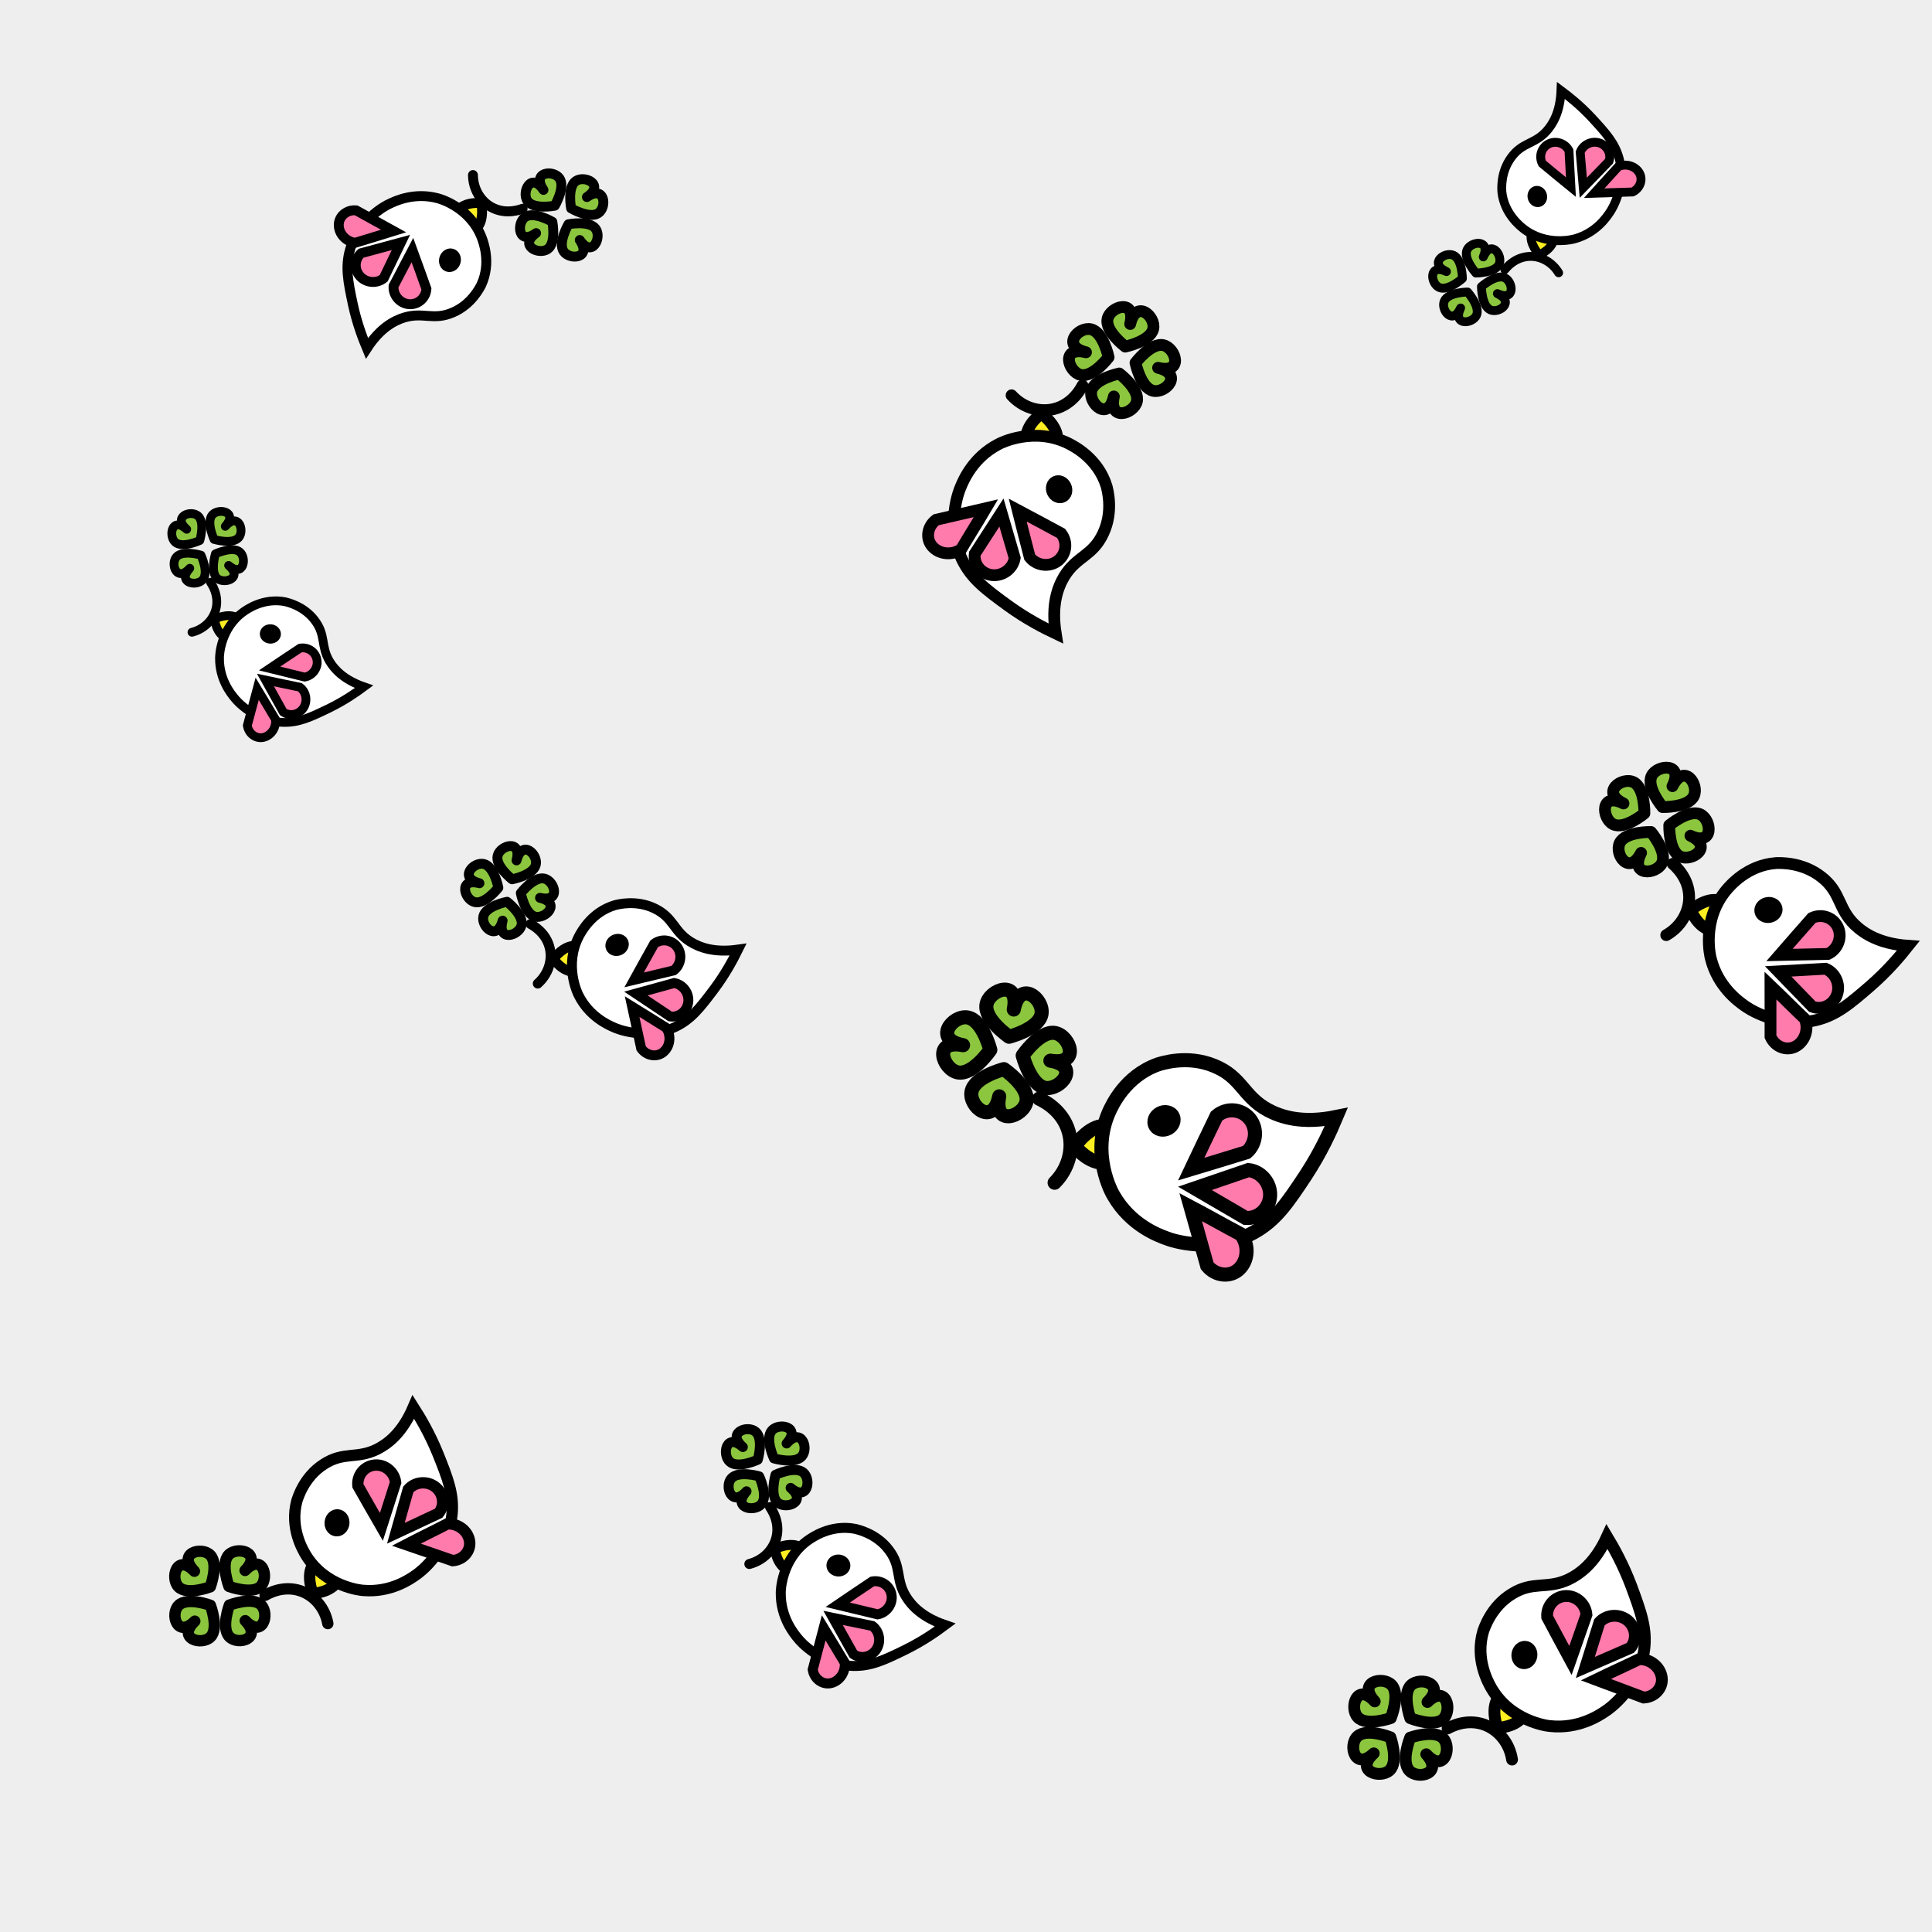 <?xml version="1.0" encoding="utf-8"?>
<svg xmlns="http://www.w3.org/2000/svg" xmlns:xlink="http://www.w3.org/1999/xlink" viewBox="0 0 256 256" width="256px" height="256px">
<style type="text/css">@keyframes ld-pulse
{
  0% {
    animation-timing-function: cubic-bezier(0.041,0.391,0.509,0.69);
    transform: scale(1);
  }
  24.3% {
    animation-timing-function: cubic-bezier(0.225,0.633,0.525,1);
    transform: scale(0.846);
  }
  55% {
    animation-timing-function: cubic-bezier(0.304,0.339,0.655,0.614);
    transform: scale(0.802);
  }
  70.2% {
    animation-timing-function: cubic-bezier(0.446,0.273,0.556,0.729);
    transform: scale(0.829);
  }
  82.3% {
    animation-timing-function: cubic-bezier(0.683,0.184,1,0.736);
    transform: scale(0.869);
  }
  100% {
    transform: scale(1);
  }
}
.ld.ld-pulse {
  animation: ld-pulse 0.5s infinite;
}</style>
<rect x="0" y="0" width="256" height="256" fill="#eee"/>
<defs>
  <g id="id-0.6867850909185"><!--Generator: Adobe Illustrator 21.0.0, SVG Export Plug-In . SVG Version: 6.00 Build 0)--><g><path style="fill:#fcee21;stroke:#000;stroke-width:3;stroke-miterlimit:10" d="M36.2,53c0,0,2.9-4.4,6.4-4.3 c0,0,0.7,0.5,0.3,7.8l0,0C39.2,57,36.2,53,36.2,53z"/><path style="fill:#fff;stroke:#000;stroke-width:3;stroke-miterlimit:10" d="M55.9,72.7c0.7,0.3,9.7,3.4,18.4-1.3 c4.7-2.6,7.2-6.3,11.1-12.2c3.2-4.9,5.2-9.3,6.5-12.4c-7.3,1.5-11.8,0-14.6-1.5c-5.3-2.9-5.5-7-11.4-9.4c-5.8-2.4-11.3-0.5-12-0.3 c-7,2.5-9.8,8.8-10.4,10.1c-4,9,0.6,17.3,1,17.9C48.1,69.8,53.9,72,55.9,72.7z"/><ellipse transform="matrix(0.887 -0.462 0.462 0.887 -15.751 30.907)" style="stroke:#000;stroke-width:2;stroke-miterlimit:10" cx="55.2" cy="47.6" rx="2.6" ry="2.3"/><g><path style="fill:#ff7bac;stroke:#000;stroke-width:3;stroke-miterlimit:10" d="M64.4,78.5c-1.2-4.2-2.3-8.3-3.5-12.5 c3.6,1.9,7.1,3.9,10.7,5.8c1.7,2.2,1.6,5.5-0.4,7.4C69.3,81,66.2,80.7,64.4,78.5z"/><path style="fill:#ff7bac;stroke:#000;stroke-width:3;stroke-miterlimit:10" d="M72.6,68.3c-3.6-2.1-7.2-4.2-10.8-6.3 c3.8-1.3,7.6-2.6,11.4-3.9c2.7,0.3,4.8,2.8,4.6,5.6C77.6,66.4,75.3,68.5,72.6,68.3z"/><path style="fill:#ff7bac;stroke:#000;stroke-width:3;stroke-miterlimit:10" d="M72.8,54.3c-3.9,1.2-7.8,2.4-11.8,3.6 c1.8-3.8,3.6-7.6,5.4-11.3c2.1-1.8,5.2-1.6,7,0.5C75.2,49.2,74.9,52.5,72.8,54.3z"/></g></g><g><path style="fill:none;stroke:#000;stroke-width:3;stroke-linecap:round;stroke-miterlimit:10" d="M28.6,42.9 c0.6,0.3,4.9,2.2,6.3,7c1.1,3.8-0.1,8-3,10.9"/><g><path style="fill:#8cc63f;stroke:#000;stroke-width:3;stroke-linejoin:round;stroke-miterlimit:10" d="M29.1,24.9 c-0.6,3.2-6.9,4.8-6.9,4.8s-5.4-3.7-4.8-6.9c0.6-3.2,7.1-5.5,5.8,1.1C24.5,17.3,29.7,21.7,29.1,24.9z"/><path style="fill:#8cc63f;stroke:#000;stroke-width:3;stroke-linejoin:round;stroke-miterlimit:10" d="M13.4,25.6 c3.2,0.6,4.8,6.9,4.8,6.9s-3.7,5.4-6.9,4.8c-3.2-0.6-5.5-7.1,1.1-5.8C5.9,30.3,10.2,25,13.4,25.6z"/><path style="fill:#8cc63f;stroke:#000;stroke-width:3;stroke-linejoin:round;stroke-miterlimit:10" d="M14.2,41.4 c0.6-3.2,6.9-4.8,6.9-4.8s5.4,3.7,4.8,6.9c-0.6,3.2-7.1,5.5-5.8-1.1C18.8,48.9,13.6,44.6,14.2,41.4z"/><path style="fill:#8cc63f;stroke:#000;stroke-width:3;stroke-linejoin:round;stroke-miterlimit:10" d="M29.9,40.6 c-3.2-0.6-4.8-6.9-4.8-6.9s3.7-5.4,6.9-4.8c3.2,0.6,5.5,7-1,5.9C37.5,35.9,33.2,41.1,29.9,40.6z"/></g></g></g>
  <g id="id-0.6867850909185-2">
    
<!-- Generator: Adobe Illustrator 21.0.0, SVG Export Plug-In . SVG Version: 6.00 Build 0)  -->













    <g transform=" translate(151,150) scale(0.622)"><g class="ld ld-pulse" style="animation-delay:0s"><g data-icon="">  <use xlink:href="#id-0.6867850909185" x="-50" y="-50"/>
</g></g></g><g transform="matrix(0.963 0.27 -0.27 0.963 41.341 -58.015) translate(231.293,121.081) scale(0.521)"><g class="ld ld-pulse" style="animation-delay:-0.05s"><g data-icon="">  <use xlink:href="#id-0.6867850909185" x="-50" y="-50"/>
</g></g></g><g transform="matrix(-0.046 0.999 -0.999 -0.046 207.654 -74.239) translate(139.293,62.082) scale(0.521)"><g class="ld ld-pulse" style="animation-delay:-0.1s"><g data-icon="">  <use xlink:href="#id-0.6867850909185" x="-50" y="-50"/>
</g></g></g><g transform="matrix(0.24 -0.971 0.971 0.24 127.688 219.61) translate(204.074,28.271) scale(0.392)"><g class="ld ld-pulse" style="animation-delay:-0.15s"><g data-icon="">  <use xlink:href="#id-0.6867850909185" x="-50" y="-50"/>
</g></g></g><g transform="matrix(0.591 -0.807 0.807 0.591 -96.797 253.409) translate(201.293,222.082) scale(0.521)"><g class="ld ld-pulse" style="animation-delay:-0.2s"><g data-icon="">  <use xlink:href="#id-0.6867850909185" x="-50" y="-50"/>
</g></g></g><g transform="matrix(0.862 0.507 -0.507 0.862 120.086 -26.41) translate(108.506,207.165) scale(0.441)"><g class="ld ld-pulse" style="animation-delay:-0.25s"><g data-icon="">  <use xlink:href="#id-0.6867850909185" x="-50" y="-50"/>
</g></g></g><g transform="matrix(0.998 0.061 -0.061 0.998 7.827 -4.605) translate(79.461,126.114) scale(0.437)"><g class="ld ld-pulse" style="animation-delay:-0.3s"><g data-icon="">  <use xlink:href="#id-0.6867850909185" x="-50" y="-50"/>
</g></g></g><g transform="matrix(-0.702 0.712 -0.712 -0.702 125.786 11.632) translate(60.461,32.114) scale(0.437)"><g class="ld ld-pulse" style="animation-delay:-0.35s"><g data-icon="">  <use xlink:href="#id-0.6867850909185" x="-50" y="-50"/>
</g></g></g><g transform="matrix(0.86 0.511 -0.511 0.86 47.505 -5.413) translate(33.602,83.727) scale(0.388)"><g class="ld ld-pulse" style="animation-delay:-0.4s"><g data-icon="">  <use xlink:href="#id-0.6867850909185" x="-50" y="-50"/>
</g></g></g><g transform="matrix(0.569 -0.822 0.822 0.569 -149.204 124.503) translate(44.203,204.626) scale(0.501)"><g class="ld ld-pulse" style="animation-delay:-0.45s"><g data-icon="">  <use xlink:href="#id-0.6867850909185" x="-50" y="-50"/>
</g></g></g>
  </g>
</defs>
<g>
  <use xlink:href="#id-0.6867850909185-2" x="0" y="0"/>
  <use xlink:href="#id-0.6867850909185-2" x="-256" y="0"/>
  <animateTransform attributeName="transform" type="translate" repeatCount="indefinite" dur="4s"
  keyTimes="0;1" values="0;256"/>
</g>
</svg>
